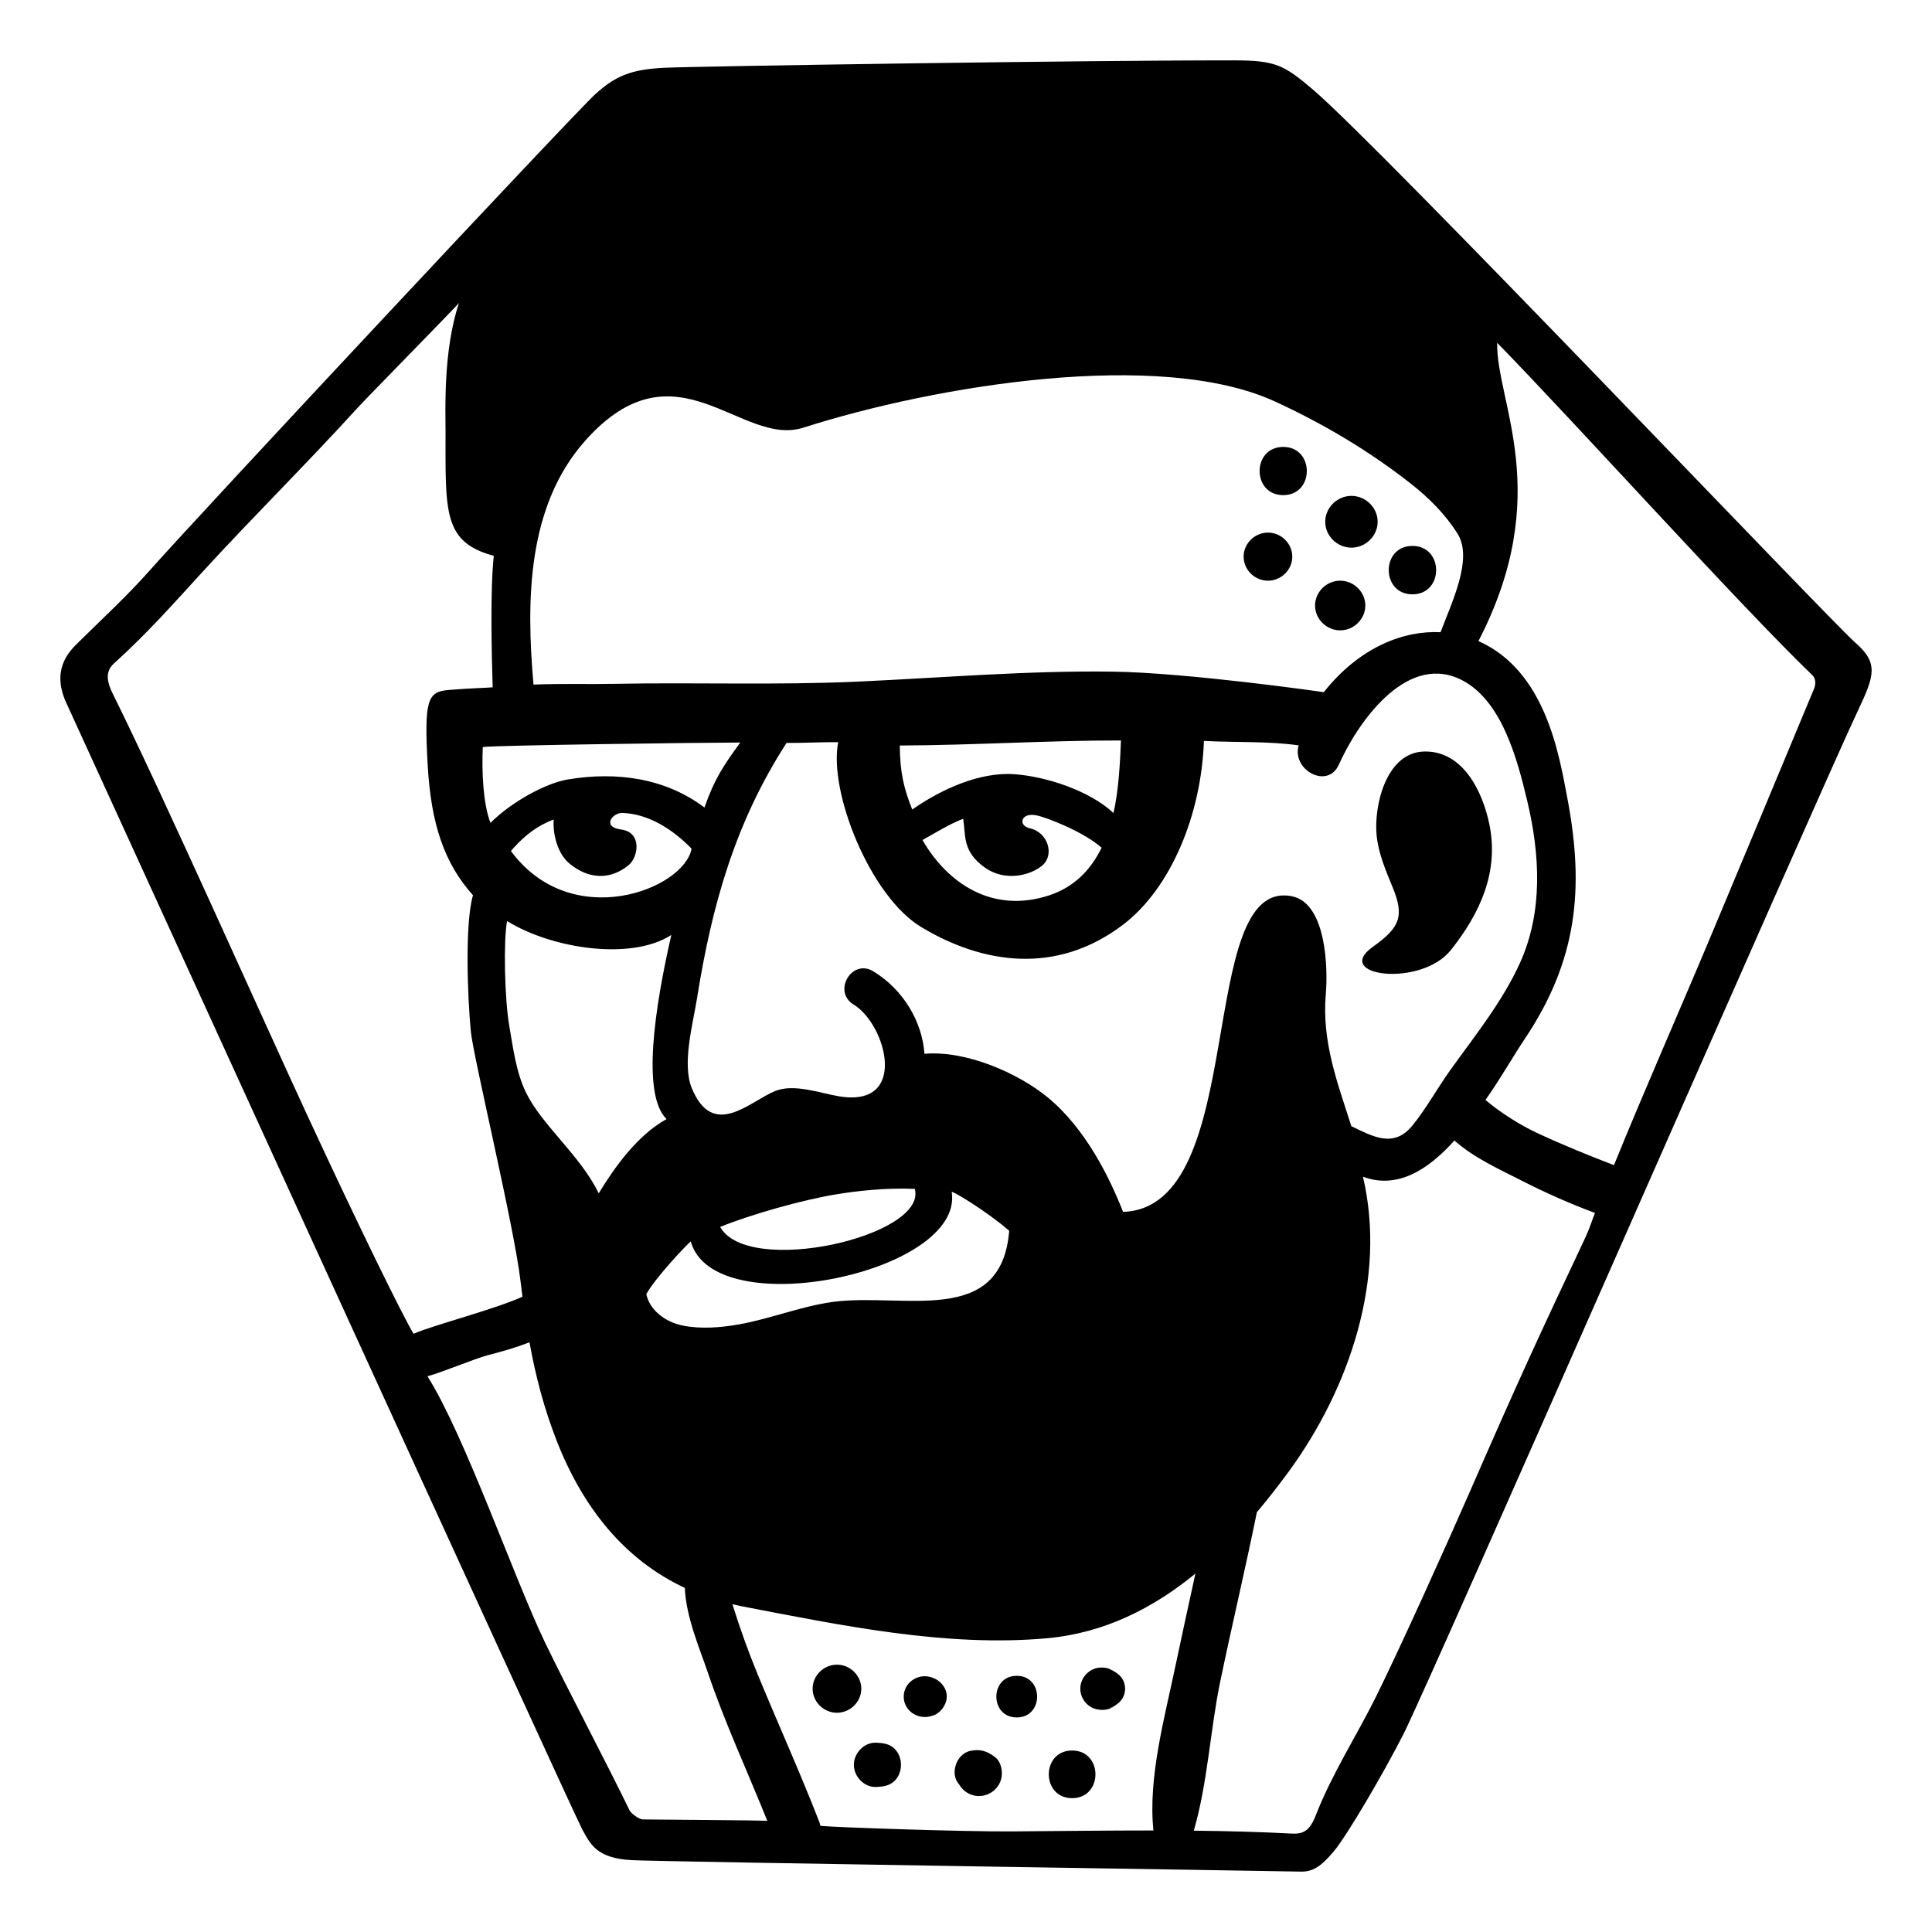 <svg xmlns="http://www.w3.org/2000/svg" viewBox="0 0 320 320">
    <path d="M307.277,106.428c-3.892-3.371-78.903-82.38-89.942-91.703c-4.644-3.922-6.056-4.714-12.771-4.724 c-24.016-0.036-88.846,0.965-94.425,1.221c-5.579,0.256-8.158,1.332-11.5,4.336S33.247,84.945,24.864,94.412 c-3.85,4.349-7.967,8.109-12.085,12.183c-1.49,1.474-4.282,4.476-1.774,9.879c2.508,5.403,84.15,184.284,85.468,186.603 s2.293,4.727,8.176,5.022c5.625,0.282,108.597,1.823,110.687,1.896s3.467-0.822,5.621-3.401c2.155-2.58,8.189-12.849,11.532-19.435 c4.443-8.757,68.761-155.762,75.29-169.561C310.478,111.895,311.168,109.799,307.277,106.428z M240.287,177.133 c-2.174,3.025-3.989,6.39-6.34,9.281c-3.127,3.845-6.602,1.797-10.12,0.12c-2.226-7.023-4.933-13.906-4.23-21.945 c0.355-4.059,0.136-15.026-5.65-16.148c-16.119-3.125-6.881,51.593-27.928,52.284c-2.26-5.712-6.167-13.744-12.461-18.943 c-4.764-3.935-13.417-7.847-20.442-7.239c-0.359-5.32-3.512-10.65-8.473-13.665c-3.556-2.161-6.8,3.361-3.258,5.506 c5.39,3.264,9.19,17.087-2.352,15.209c-3.122-0.508-7.504-2.164-10.648-0.884c-4.21,1.714-10.231,8.079-13.784-0.423 c-1.69-4.044,0.178-10.726,0.84-14.887c2.462-15.486,6.359-29.232,14.837-42.345c2.702,0.022,5.855-0.156,8.557-0.127 c-1.633,8.115,5.245,25.51,13.759,30.63c10.197,6.132,22.334,7.941,33.307-0.312c8.062-6.063,13.091-18.397,13.505-30.524 c5.003,0.273,10.717,0.021,15.692,0.736c-1.177,4.082,4.811,7.35,6.666,3.178c2.957-6.648,10.85-18.256,19.845-14.241 c7.094,3.166,9.725,13.469,11.328,20.175c2.134,8.929,2.667,18.378-1.163,26.882C248.905,165.813,244.344,171.487,240.287,177.133z M163.177,143.734c3.165,2.222,7.226,1.39,9.354-0.292c2.222-1.757,1.085-5.581-1.964-6.253c-2.006-0.442-1.499-2.687,1.117-2.138 c1.883,0.396,7.887,2.79,10.776,5.354c-1.751,3.593-4.459,6.513-8.731,7.907c-9.303,3.035-16.758-1.941-20.936-9.174 c2.374-1.331,4.515-2.668,6.732-3.519C160,138.325,159.302,141.012,163.177,143.734z M167.993,128.231 c-5.729-0.401-12.106,2.497-16.897,5.853c-1.371-3.44-2.032-6.105-2.064-10.603c12.212-0.047,24.405-0.846,36.634-0.838 c-0.14,3.577-0.375,8.25-1.235,12.019C180.367,130.868,173.097,128.588,167.993,128.231z M184.49,111.248 c-14.131-0.212-28.296,1.003-42.402,1.648c-13.481,0.616-26.935,0.102-40.415,0.371c-4.451,0.089-8.036-0.07-13.31,0.118 c-1.232-13.971-1.057-29.571,8.57-40.393c15.034-16.901,25.775,1.15,36.118-2.156c21.989-7.028,59.059-13.09,78.105-4.345 c8.006,3.676,15.612,8.189,22.527,13.622c3.01,2.365,5.716,5.069,7.744,8.304c2.607,4.156-1.037,11.499-2.826,16.296 c-5.964-0.299-13.298,2.324-19.347,9.939C218.822,114.559,196.701,111.432,184.49,111.248z M122.612,122.989 c-2.802,3.853-4.261,6.001-5.931,10.759c-6.433-4.84-14.471-6.014-22.663-4.64c-3.51,0.589-9.181,3.599-12.781,7.184 c-1.237-3.202-1.451-8.511-1.275-12.563C82.527,123.427,116.515,122.993,122.612,122.989z M85.092,140.425 c1.803-2.025,3.971-3.724,6.618-4.684c-0.184,2.474,0.682,5.666,2.549,7.235c3.445,2.894,7.088,2.635,9.895,0.286 c1.578-1.321,2.229-5.417-1.282-5.867c-3.23-0.413-1.454-2.806,0.225-2.746c4.374,0.157,8.363,2.747,11.45,5.917 c-1.232,6.741-19.846,13.975-29.899,0.422c-0.008-0.011-0.015-0.023-0.023-0.035C84.773,140.785,84.928,140.609,85.092,140.425z M111.191,154.862c-2.756,12.058-4.944,26.424-0.787,30.494c-4.8,2.636-8.615,7.979-11.214,12.259 c-0.008,0.013-0.016,0.028-0.024,0.041c-2.987-6.213-9.325-11.188-12.013-16.631c-1.705-3.452-2.193-7.651-2.792-11.054 c-0.788-4.473-0.992-14.269-0.369-17.418C91.357,157.129,104.525,159.168,111.191,154.862z M114.418,205.632 c3.816,13.831,45.301,5.215,43.218-8.191c-0.051-0.331,5.65,3.066,9.518,6.412c-1.28,16.06-17.529,10.24-29.126,11.774 c-5.263,0.696-10.458,2.826-15.687,3.742c-2.982,0.522-6.191,0.783-9.179,0.202c-3.119-0.607-5.59-2.687-6.109-5.224 C108.531,211.646,113.916,205.933,114.418,205.632z M119.283,203.218c5.229-2.122,13.633-4.463,19.031-5.367 c3.801-0.636,8.487-1.132,13.207-0.935C153.648,204.754,123.892,211.526,119.283,203.218z M50.929,184.796 c-7.522-16.238-23.978-53.218-32.211-69.807c-0.855-1.722-1.472-3.619,0.138-5.08c5.583-5.062,9.592-9.621,14.655-15.15 c8.442-9.219,17.352-18.01,25.76-27.256c1.375-1.512,15.382-15.787,16.743-17.311c-2.633,7.966-2.219,17.678-2.219,21.333 c0,13.229-0.428,18.286,7.993,20.533c-0.62,5.702-0.348,16.408-0.187,21.786c-0.946,0.084-4.001,0.153-7.391,0.448 c-3.39,0.295-3.972,1.692-3.377,12.355c0.55,9.853,2.755,16.33,7.509,21.635c-1.352,4.562-0.922,16.64-0.36,22.542 c0.401,4.207,7.119,32.032,8.216,41.244c0.109,0.912,0.225,1.811,0.342,2.71c-4.772,2.145-14.594,4.649-18.044,6.133 C66.75,218.009,59.886,204.131,50.929,184.796z M104.282,299.866c-3.516-7.28-10.497-20.517-13.99-27.779 c-5.162-10.73-13.227-34.158-19.491-44.14c1.935-0.468,7.984-2.958,9.888-3.454c2.355-0.613,4.738-1.269,7.008-2.174 c1.005,5.525,2.386,10.902,4.526,16.365c4.294,10.959,11.147,19.621,21.207,24.326c0.17,4.772,2.56,10.314,3.769,13.897 c2.837,8.405,6.59,16.457,9.892,24.685c-1.565-0.116-19.09-0.204-20.644-0.238C105.854,301.34,104.525,300.369,104.282,299.866z M191.047,303.181c-7.834-0.004-15.67,0.106-23.506,0.157c-7.944,0.051-29.033-0.659-31.662-0.921 c-0.046-0.213-0.093-0.426-0.18-0.652c-3.225-8.31-6.916-16.435-10.304-24.68c-1.533-3.729-2.887-7.537-4.085-11.385 c0.51,0.117,1.011,0.247,1.535,0.348c16.39,3.144,33.803,6.809,50.551,5.3c9.505-0.856,17.603-4.979,24.599-10.709 c-1.145,5.28-2.317,10.555-3.423,15.844C192.912,284.408,190.122,294.574,191.047,303.181z M243.249,247.534 c-3.535,8.095-11.442,25.651-15.376,33.564c-3.164,6.363-7.293,12.783-9.915,19.515c-0.939,2.412-1.911,3.19-3.909,3.086 c-5.437-0.283-10.877-0.422-16.318-0.482c2.294-7.872,2.748-16.867,4.373-24.682c1.949-9.373,4.17-18.685,6.074-28.065 c1.888-2.235,3.684-4.543,5.385-6.881c9.972-13.71,16.135-31.894,12.187-48.684c5.69,2.103,10.75-1.108,15.151-6.002 c3.226,2.884,7.479,4.784,11.273,6.717c3.889,1.981,7.899,3.758,12,5.278c-0.511,1.312-0.926,2.664-1.526,3.938 C254.416,222.324,251.613,228.383,243.249,247.534z M283.258,155.308c-5.274,12.575-10.799,25.051-15.938,37.68 c-4.265-1.642-8.485-3.361-12.634-5.285c-3.08-1.429-6.385-3.589-8.643-5.514c2.747-3.943,4.456-7.05,6.531-10.152 c8.639-12.912,9.868-24.813,7.06-39.665c-1.387-7.336-3.594-21.229-14.756-26.19c12.609-24.391,2.929-39.506,3.101-49.403 c12.572,12.85,40.232,43.542,52.201,55.049c0.621,0.597,0.563,1.577,0.284,2.248C294.681,127.962,288.921,141.805,283.258,155.308z M240.331,157.334c-4.978,6.284-19.749,4.344-12.939-0.515c4.378-3.123,5.283-4.953,3.292-9.809 c-1.143-2.789-2.364-5.598-2.67-8.623c-0.491-4.842,1.537-13.867,7.991-13.916c6.411-0.049,9.594,6.763,10.682,12.065 C248.307,144.422,245.143,151.26,240.331,157.334z M142.658,279.704c0,2.171-1.834,3.982-4.032,3.982 c-2.198,0-4.032-1.811-4.032-3.982c0-2.171,1.834-3.982,4.032-3.982C140.824,275.722,142.658,277.533,142.658,279.704z M146.592,295.807c-0.479,0.106-0.964,0.152-1.452,0.172c-2.024,0.08-3.714-1.729-3.714-3.668c0-1.939,1.69-3.748,3.714-3.668 c0.488,0.019,0.973,0.066,1.452,0.172C150.107,289.591,150.107,295.029,146.592,295.807z M155.178,283.85 c-0.356,0.24-0.747,0.34-1.149,0.438c-2.16,0.524-4.346-1.019-4.346-3.27c0-2.231,2.189-3.821,4.346-3.27 c1.006,0.257,1.775,0.78,2.329,1.658C157.355,280.988,156.623,282.874,155.178,283.85z M164.831,291.047 c-1.328-1.015-2.455-1.392-4.114-1.047c-2.311,0.482-3.457,3.789-1.867,5.541c0.829,1.433,2.519,2.289,4.297,1.807 c1.283-0.349,2.313-1.366,2.666-2.633C166.138,293.545,165.869,291.84,164.831,291.047z M168.404,284.461 c-4.501,0-4.501-6.894,0-6.894S172.905,284.461,168.404,284.461z M177.577,297.831c-5.152,0-5.152-7.891,0-7.891 C182.729,289.94,182.729,297.831,177.577,297.831z M183.576,282.433l-0.001,0.001c0.002-0.001,0.003-0.002,0.005-0.004 C183.579,282.431,183.577,282.432,183.576,282.433z M183.427,276.888c-0.043-0.034-0.081-0.074-0.127-0.106 c0.096,0.059,0.191,0.123,0.279,0.196C183.53,276.947,183.478,276.918,183.427,276.888z M184.771,282.434 c-1.044,0.975-2.911,0.983-4.074,0.31c-1.084-0.627-1.765-1.798-1.765-3.04c0-1.566,1.088-2.979,2.617-3.395 c0.907-0.246,2.114-0.099,2.948,0.473c-0.538-0.327-1.104-0.44-0.586-0.242c0.253,0.097,0.488,0.217,0.713,0.347 c0.134,0.106,0.287,0.194,0.393,0.327c-0.068-0.085-0.151-0.164-0.24-0.237c0.939,0.596,1.573,1.502,1.573,2.726 s-0.634,2.13-1.573,2.726c0.089-0.073,0.172-0.151,0.24-0.237c-0.072,0.09-0.16,0.161-0.243,0.239 c-0.266,0.169-0.554,0.317-0.862,0.435C183.302,283.101,184.19,282.905,184.771,282.434z M233.943,98.44 c-5.235,0-5.235-8.018,0-8.018C239.178,90.422,239.178,98.44,233.943,98.44z M226.141,100.293c0,2.241-1.894,4.112-4.163,4.112 s-4.163-1.87-4.163-4.112s1.894-4.112,4.163-4.112S226.141,98.051,226.141,100.293z M228.181,86.421 c0,2.337-1.975,4.288-4.341,4.288c-2.367,0-4.341-1.951-4.341-4.288s1.975-4.288,4.341-4.288 C226.206,82.133,228.181,84.084,228.181,86.421z M214.046,92.199c0,2.171-1.834,3.982-4.032,3.982c-2.198,0-4.032-1.811-4.032-3.982 c0-2.171,1.834-3.982,4.032-3.982C212.212,88.216,214.046,90.028,214.046,92.199z M212.54,82.009c-5.212,0-5.212-7.983,0-7.983 S217.752,82.009,212.54,82.009z"/>
</svg>